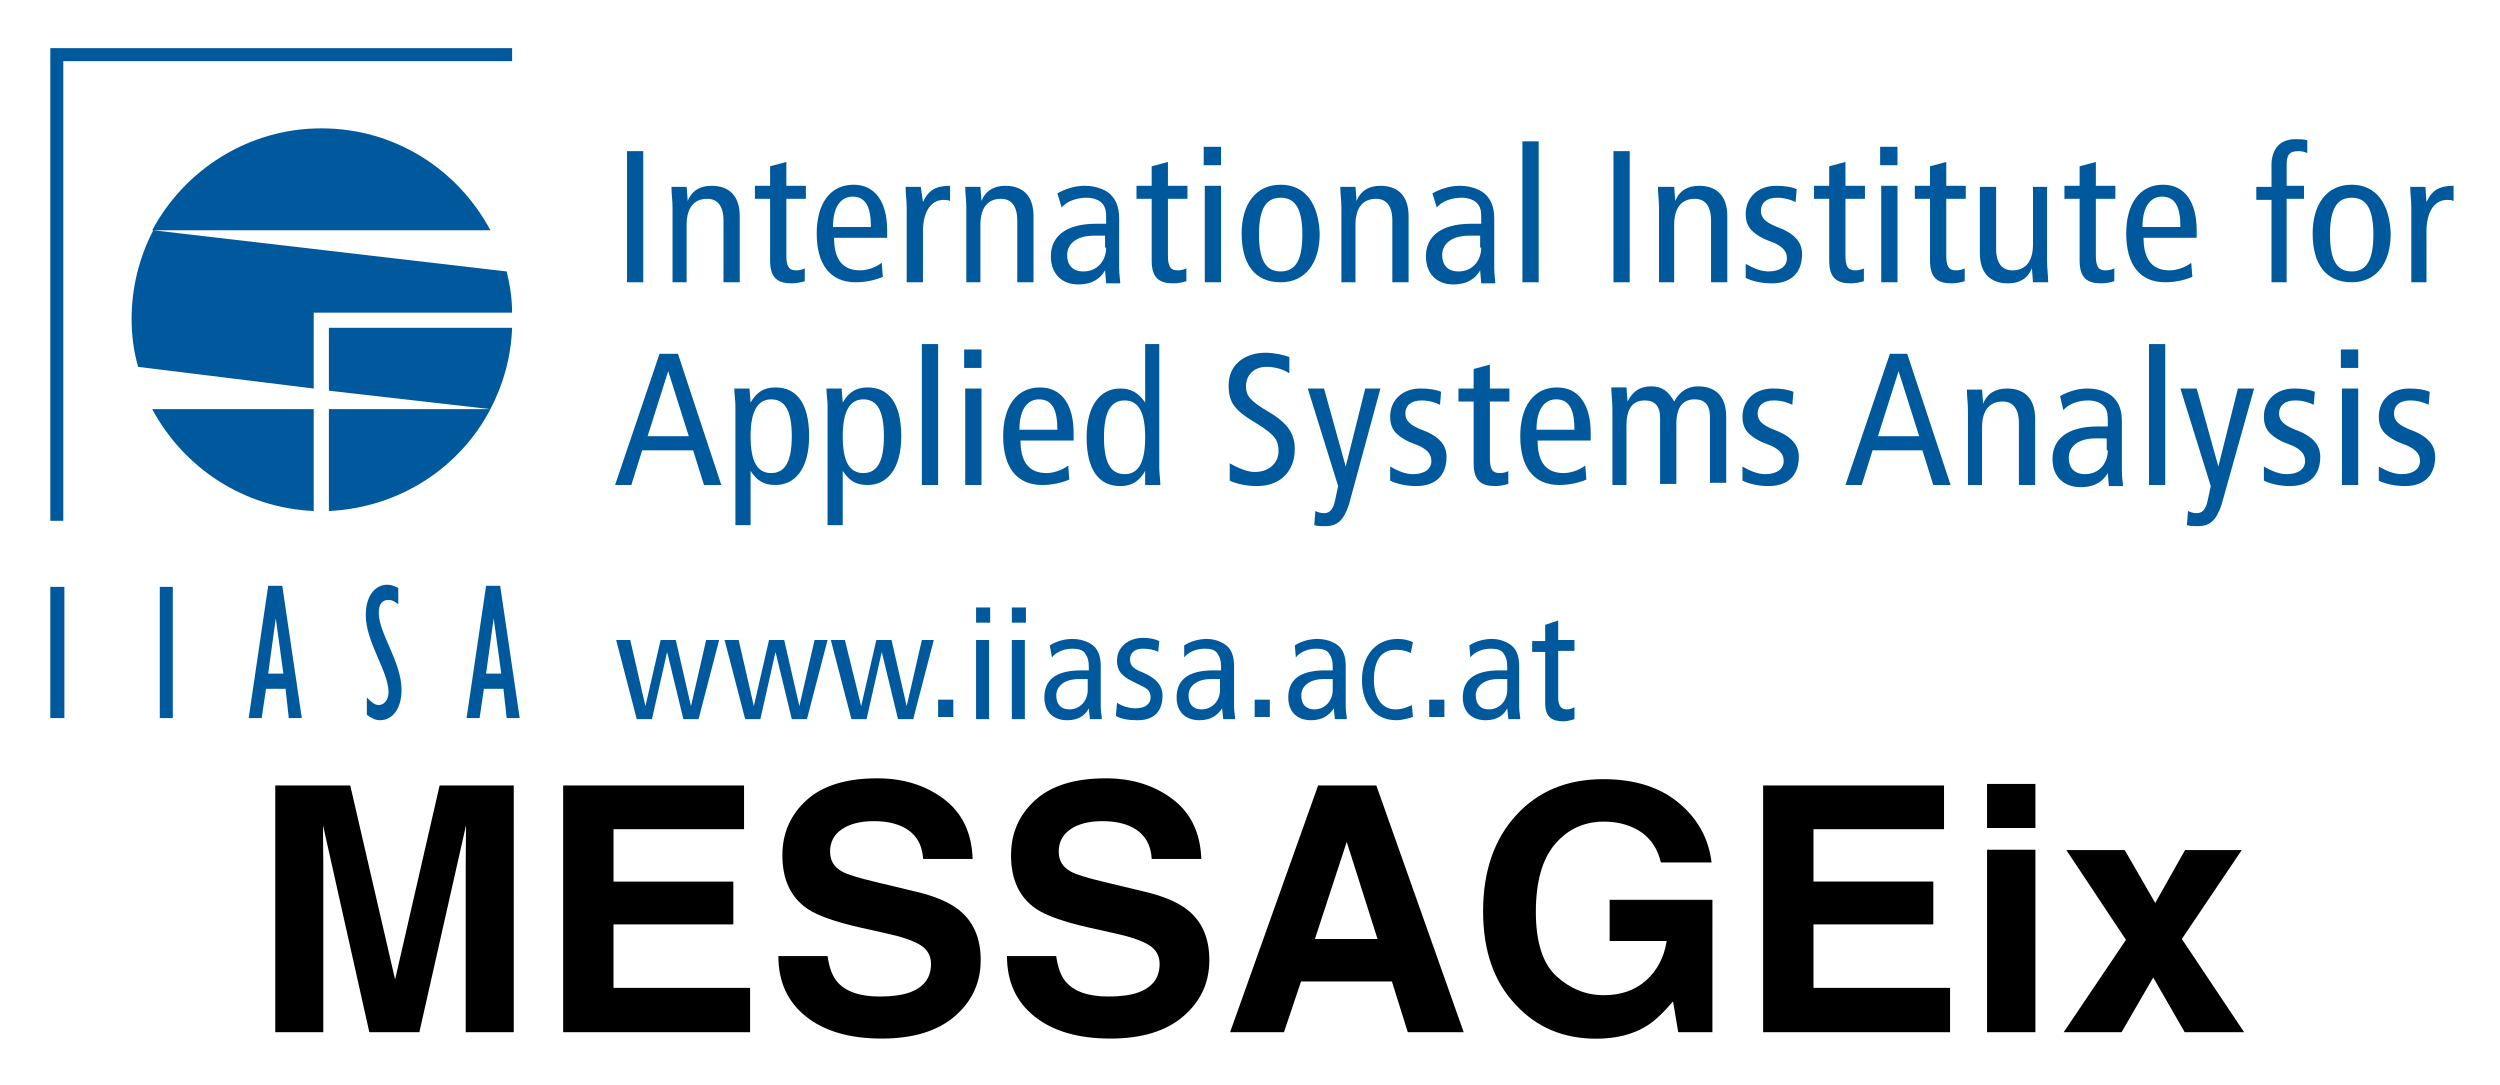 <svg xmlns="http://www.w3.org/2000/svg" role="img" viewBox="-2.94 -2.94 230.62 100.12"><title>MESSAGEix logo</title><path fill="#00599D" d="M83.6 61.6H85v1.6h-1.4v-1.6zm29.2 1.6h1.4v-1.6h-1.4v1.6zm16.1 0h1.4v-1.6h-1.4v1.6zm-66.7-7.1l-1.4 6.1-1.4-6.1H58l-1.4 6.1-1.4-6.1h-1.3l1.9 7.3h1.4l1.4-6.2 1.5 6.2h1.4l1.9-7.3h-1.2zm10 0l-1.4 6.1-1.4-6.1H68l-1.4 6.1-1.4-6.1h-1.3l1.9 7.3h1.4l1.4-6.2 1.5 6.2h1.4l1.9-7.3h-1.2zm9.9 0l-1.4 6.1-1.4-6.1h-1.4l-1.4 6.1-1.5-6.1h-1.3l1.9 7.3H77l1.4-6.2 1.5 6.2h1.4l1.9-7.3h-1.1zm5 0h1.2v7.3h-1.2v-7.3zm0-3h1.3v1.4h-1.3v-1.4zm3.3 3h1.2v7.3h-1.2v-7.3zm0-3h1.3v1.4h-1.3v-1.4zm3.7 4.6c.4-.5 1.1-.8 1.9-.8.5 0 1 .1 1.2.5.2.3.3.6.3 1.2v.3h-.7c-2.5 0-3.4 1-3.4 2.5 0 1.4.9 2.1 2.1 2.1 1.1 0 1.7-.5 2-1.1l.1 1h1.1c0-.3-.1-.7-.1-1.1v-3.8c0-1-.3-1.5-.6-1.8-.2-.2-.9-.7-2-.7-.7 0-1.5.2-2.1.6l.2 1.1zm3.3 3c0 1-.7 1.8-1.7 1.8-.8 0-1.2-.5-1.2-1.3s.7-1.5 2.1-1.5h.8v1zm2.6 2.4c.5.3 1.2.4 2 .4 1.7 0 2.3-1 2.3-2.3 0-.9-.6-1.5-1.4-1.9l-.4-.2c-.8-.3-1.2-.6-1.2-1.2s.4-1 1.2-1c.5 0 1.1.1 1.4.3l.1-1c-.4-.2-.9-.3-1.5-.3-1.4 0-2.4.9-2.4 2.1 0 .9.4 1.4 1.4 1.9l.8.4c.7.3.9.6.9 1.1 0 .6-.5 1-1.4 1-.6 0-1.2-.2-1.7-.5l-.1 1.2zm6.3-5.4c.4-.5 1.1-.8 1.9-.8.5 0 1 .1 1.2.5.2.3.3.6.3 1.2v.3h-.7c-2.5 0-3.4 1-3.4 2.5 0 1.4.9 2.1 2.1 2.1 1.1 0 1.7-.5 2.1-1.1l.1 1h1.1c0-.3-.1-.7-.1-1.1v-3.8c0-1-.3-1.5-.6-1.8-.2-.2-.9-.7-1.9-.7-.7 0-1.5.2-2.1.6v1.1zm3.3 3c0 1-.7 1.8-1.7 1.8-.8 0-1.2-.5-1.2-1.3s.7-1.5 2.1-1.5h.8v1zm7-3c.4-.5 1.1-.8 1.9-.8.5 0 1 .1 1.2.5.2.3.3.6.3 1.2v.3h-.7c-2.5 0-3.4 1-3.4 2.5 0 1.4.9 2.1 2.1 2.1 1.1 0 1.7-.5 2.1-1.1l.1 1h1.1c0-.3-.1-.7-.1-1.1v-3.8c0-1-.3-1.5-.6-1.8-.2-.2-.9-.7-2-.7-.7 0-1.5.2-2.1.6l.1 1.1zm3.4 3c0 1-.7 1.8-1.7 1.8-.8 0-1.2-.5-1.2-1.3s.7-1.5 2.1-1.5h.8v1zm7.4-4.4c-.4-.2-.9-.3-1.4-.3-2 0-3.3 1.5-3.3 3.8 0 2.1 1.1 3.7 3.2 3.7.5 0 1.2-.2 1.5-.3l-.1-1.1c-.4.2-.9.4-1.5.4-1.2 0-2-1-2-2.7 0-2 .8-2.8 2-2.8.6 0 1 .1 1.4.3l.2-1zm5.3 1.4c.4-.5 1.1-.8 1.9-.8.5 0 1 .1 1.2.5.2.3.3.6.3 1.2v.3h-.7c-2.5 0-3.4 1-3.4 2.5 0 1.4.9 2.1 2.1 2.1 1.1 0 1.7-.5 2-1.1l.1 1h1.1c0-.3-.1-.7-.1-1.1v-3.8c0-1-.3-1.5-.6-1.8-.2-.2-.9-.7-1.9-.7-.7 0-1.5.2-2.1.6l.1 1.1zm3.4 3c0 1-.7 1.8-1.7 1.8-.8 0-1.2-.5-1.2-1.3s.7-1.5 2.1-1.5h.8v1zm6.2 1.6c-.2.1-.4.2-.7.2-.5 0-.8-.3-.8-1.1v-4.3h1.5v-1h-1.5v-1.8l-1.2.4v1.5h-1.2v1h1.2v4.7c0 1.3.6 1.7 1.7 1.7.3 0 .7-.1 1-.2v-1.1zM54.9 23.1h1.5V11h-1.5v12.1zm4 0h1.5v-5.3c0-1.6.7-2.4 1.9-2.4.9 0 1.5.6 1.5 2v5.7h1.5V17c0-1.9-1-2.8-2.6-2.8-1 0-1.8.4-2.2 1.4l-.1-1.3H59c0 .6.1 1.3.1 1.9v6.9zm12.5-1.3c-.3.1-.5.2-.9.2-.7 0-.9-.4-.9-1.4v-5.2h1.8v-1.2h-1.8V12l-1.5.4v1.8h-1.4v1.2h1.4v5.7c0 1.6.7 2.1 2 2.1.4 0 .9-.1 1.2-.2v-1.2zm7.5-2.7v-.8c0-2.6-1.1-4.2-3.1-4.2-2.2 0-3.4 1.8-3.4 4.5 0 2.8 1.2 4.5 3.6 4.5.9 0 1.8-.2 2.5-.5l-.1-1.3c-.5.4-1.3.7-2 .7-1.6 0-2.4-1-2.4-3h4.9zm-5-1.1c0-2.1.9-2.8 1.8-2.8 1.2 0 1.7.9 1.7 2.8h-3.5zm6.8 5.1h1.5v-4.7c0-1.9.8-2.9 1.9-2.9.2 0 .4 0 .6.1v-1.4c-1.3 0-2 .4-2.5 1.5l-.2-1.4h-1.4c0 .6.1 1.3.1 1.9v6.9zm5.3 0h1.5v-5.3c0-1.6.7-2.4 1.9-2.4.9 0 1.5.6 1.5 2v5.7h1.5V17c0-1.9-1-2.8-2.6-2.8-1 0-1.8.4-2.2 1.4l-.1-1.3h-1.4c0 .6.1 1.3.1 1.9v6.9zm9-6.9c.5-.6 1.4-.9 2.3-.9.6 0 1.2.2 1.5.6.3.4.3.8.3 1.4v.4h-.9c-3 0-4.2 1.3-4.2 3s1.1 2.6 2.5 2.6 2.1-.6 2.5-1.3l.1 1.2h1.3c0-.3-.1-.8-.1-1.4v-4.6c0-1.2-.4-1.8-.8-2.2-.3-.3-1.1-.8-2.4-.8-.9 0-1.8.3-2.5.7l.4 1.3zm4.1 3.7c0 1.2-.8 2.2-2.1 2.2-1 0-1.5-.6-1.5-1.5 0-1 .8-1.8 2.5-1.8h1v1.1zm7.5 1.9c-.3.1-.5.2-.9.2-.7 0-.9-.4-.9-1.4v-5.2h1.8v-1.2h-1.8V12l-1.5.4v1.8h-1.4v1.2h1.4v5.7c0 1.6.7 2.1 2 2.1.4 0 .9-.1 1.2-.2v-1.2zm3.1-11.2h-1.6v1.7h1.6v-1.7zm-1.5 12.5h1.5v-8.9h-1.5v8.9zm7-9c-2.3 0-3.6 1.8-3.6 4.5 0 2.8 1.2 4.5 3.6 4.5 2.3 0 3.6-1.8 3.6-4.5-.1-2.7-1.3-4.5-3.6-4.5m0 8c-1.4 0-2-1.1-2-3.4s.6-3.4 2-3.4 2 1.1 2 3.4-.6 3.4-2 3.4m5.4 1h1.5v-5.3c0-1.6.7-2.4 1.9-2.4.9 0 1.5.6 1.5 2v5.7h1.5V17c0-1.9-1-2.8-2.6-2.8-1 0-1.8.4-2.2 1.4l-.1-1.3h-1.4c0 .6.1 1.3.1 1.9v6.9zm9-6.9c.5-.6 1.4-.9 2.3-.9.6 0 1.2.2 1.5.6.3.4.3.8.3 1.4v.4h-.9c-3 0-4.2 1.3-4.2 3s1.1 2.6 2.5 2.6 2.1-.6 2.5-1.3l.1 1.2h1.3c0-.3-.1-.8-.1-1.4v-4.6c0-1.2-.4-1.8-.8-2.2-.3-.3-1.1-.8-2.4-.8-.9 0-1.8.3-2.5.7l.4 1.3zm4.1 3.7c0 1.2-.8 2.2-2.1 2.2-1 0-1.5-.6-1.5-1.5 0-1 .8-1.8 2.5-1.8h1v1.1zm3.8 3.2h1.5v-13h-1.5v13zm8.4 0h1.5V11h-1.5v12.1zm4.1 0h1.5v-5.3c0-1.6.7-2.4 1.9-2.4.9 0 1.5.6 1.5 2v5.7h1.5V17c0-1.9-1-2.8-2.6-2.8-1 0-1.8.4-2.2 1.4l-.1-1.3H150c0 .6.1 1.3.1 1.9v6.9zm8.1-.4c.6.3 1.5.5 2.4.5 2 0 2.8-1.2 2.8-2.7 0-1.1-.7-1.8-1.8-2.3l-.5-.2c-1-.4-1.5-.8-1.5-1.5s.5-1.2 1.5-1.2c.7 0 1.3.2 1.7.4l.1-1.2c-.5-.2-1.1-.3-1.9-.3-1.7 0-2.8 1.1-2.8 2.6 0 1.1.5 1.7 1.7 2.3l1 .4c.8.4 1.1.8 1.1 1.4 0 .7-.6 1.2-1.7 1.2-.7 0-1.4-.3-2.1-.7v1.3zm11-.9c-.3.1-.5.2-.9.2-.7 0-.9-.4-.9-1.4v-5.2h1.8v-1.2h-1.8V12l-1.5.4v1.8h-1.4v1.2h1.4v5.7c0 1.6.7 2.1 2 2.1.4 0 .9-.1 1.2-.2v-1.2zm3-11.2h-1.6v1.7h1.6v-1.7zm-1.5 12.5h1.5v-8.9h-1.5v8.9zm7.8-1.3c-.3.1-.5.2-.9.2-.7 0-.9-.4-.9-1.4v-5.2h1.8v-1.2h-1.8V12l-1.5.4v1.8h-1.4v1.2h1.4v5.7c0 1.6.7 2.1 2 2.1.4 0 .9-.1 1.2-.2v-1.2zm7.7-7.5h-1.5v5.3c0 1.6-.7 2.4-1.9 2.4-.9 0-1.5-.6-1.5-2v-5.7h-1.5v6.1c0 1.9 1 2.8 2.6 2.8 1 0 1.8-.4 2.2-1.4l.1 1.3h1.4c0-.6-.1-1.3-.1-1.9v-6.9zm6.1 7.5c-.3.1-.5.2-.9.2-.7 0-.9-.4-.9-1.4v-5.2h1.8v-1.2h-1.8V12l-1.5.4v1.8h-1.4v1.2h1.4v5.7c0 1.6.7 2.1 2 2.1.4 0 .9-.1 1.2-.2v-1.2zm7.5-2.7v-.8c0-2.6-1.1-4.2-3.1-4.2-2.2 0-3.4 1.8-3.4 4.5 0 2.8 1.2 4.5 3.6 4.5.9 0 1.8-.2 2.5-.5l-.1-1.3c-.5.4-1.3.7-2 .7-1.6 0-2.4-1-2.4-3h4.9zm-5-1.1c0-2.1.9-2.8 1.8-2.8 1.2 0 1.7.9 1.7 2.8h-3.5zm11.8 5.1h1.5v-7.7h1.6v-1.2H208v-1.9c0-.9.2-1.3 1.1-1.3.3 0 .7.1.8.2V10c-.3-.1-.7-.1-1.1-.1-1.5 0-2.2 1-2.2 2.4v2h-1.4v1.2h1.4v7.6zm7.5-9c-2.3 0-3.6 1.8-3.6 4.5 0 2.8 1.2 4.5 3.6 4.5 2.3 0 3.6-1.8 3.6-4.5-.1-2.7-1.3-4.5-3.6-4.5m0 8c-1.4 0-2-1.1-2-3.4s.6-3.4 2-3.4 2 1.1 2 3.4-.6 3.4-2 3.4m5.4 1h1.5v-4.7c0-1.9.8-2.9 1.9-2.9.2 0 .4 0 .6.1v-1.4c-1.3 0-2 .4-2.5 1.5l-.1-1.4h-1.4c0 .6.1 1.3.1 1.9v6.9zM57.9 29.7l-4.1 12.1h1.5l1-3.2H61l1 3.2h1.6l-4-12.1h-1.7zm-1.1 7.6l1.9-6 1.9 6h-3.8zm8 8.2h1.5v-5c.6.9 1.2 1.3 2.3 1.3 1.8 0 3.1-1.5 3.1-4.5 0-3.1-1.2-4.5-3.1-4.5-1.3 0-1.9.7-2.3 1.4l-.1-1.3h-1.4c0 .5.1 1.1.1 1.6v11zm3.4-4.8c-1.3 0-1.9-1.1-1.9-3.4 0-2.2.6-3.4 1.9-3.4 1.3 0 1.9 1.1 1.9 3.4s-.6 3.4-1.9 3.4m5.1 4.8h1.5v-5c.6.9 1.2 1.3 2.3 1.3 1.8 0 3.1-1.5 3.1-4.5 0-3.1-1.2-4.5-3.1-4.5-1.3 0-1.9.7-2.3 1.4l-.1-1.3h-1.4c0 .5.1 1.1.1 1.6v11zm3.4-4.8c-1.3 0-1.9-1.1-1.9-3.4 0-2.2.6-3.4 1.9-3.4 1.3 0 1.9 1.1 1.9 3.4s-.6 3.4-1.9 3.4m5.4 1.1h1.5v-13h-1.5v13zm5.5-12.5H86V31h1.6v-1.7zm-1.5 12.5h1.5v-8.9h-1.5v8.9zm10-4V37c0-2.6-1.1-4.2-3.1-4.2-2.2 0-3.4 1.8-3.4 4.5 0 2.8 1.2 4.5 3.6 4.5.9 0 1.8-.2 2.5-.5l-.1-1.3c-.5.4-1.3.7-2 .7-1.6 0-2.4-1-2.4-3h4.9zm-5-1.1c0-2.1.9-2.8 1.8-2.8 1.2 0 1.7.9 1.7 2.8h-3.5zm13.1-7.9h-1.5v5.4c-.6-.9-1.3-1.3-2.3-1.3-1.8 0-3.1 1.5-3.1 4.5 0 3.1 1.2 4.5 3.1 4.5 1.3 0 1.9-.7 2.3-1.4v1.3h1.4c0-.5-.1-1.1-.1-1.6V28.8zm-3.4 5.2c1.3 0 1.9 1.1 1.9 3.4s-.6 3.4-1.9 3.4c-1.3 0-1.9-1.1-1.9-3.4s.6-3.4 1.9-3.4m15.2-4c-.5-.2-1.4-.4-2.2-.4-1.8 0-3.4 1-3.4 3 0 1.6.5 2.3 2.7 3.6 1.6 1 1.9 1.5 1.9 2.5s-.8 1.9-2.2 1.9c-.7 0-1.6-.4-2.3-.8v1.6c.6.3 1.6.5 2.5.5 2.3 0 3.5-1.5 3.5-3.4 0-1.4-.6-2.4-2.5-3.5-1.7-1-2-1.5-2-2.3 0-1 .7-1.8 1.9-1.8.7 0 1.5.2 2.1.6V30zm8.4 2.9H123l-1.8 7.2-2-7.2h-1.5l2.8 9-.3 1.4c-.2.9-.6 1.1-1 1.1-.3 0-.6-.1-.8-.2l-.1 1.3c.3.1.6.1 1 .1 1.1 0 1.7-.5 2.2-2l2.9-10.7zm.9 8.5c.6.3 1.5.5 2.4.5 2 0 2.8-1.2 2.8-2.7 0-1.1-.7-1.8-1.8-2.3l-.5-.2c-1-.4-1.5-.8-1.5-1.5s.5-1.2 1.5-1.2c.7 0 1.3.2 1.7.4l.1-1.2c-.5-.2-1.1-.3-1.9-.3-1.7 0-2.8 1.1-2.8 2.6 0 1.1.5 1.7 1.7 2.3l1 .4c.8.4 1.1.8 1.1 1.4 0 .7-.6 1.2-1.7 1.2-.7 0-1.4-.3-2.1-.7v1.3zm11-.9c-.3.1-.5.2-.9.2-.7 0-.9-.4-.9-1.4v-5.2h1.8v-1.2h-1.8v-2.2l-1.5.4v1.8h-1.4v1.2h1.4v5.7c0 1.6.7 2.1 2 2.1.4 0 .9-.1 1.2-.2v-1.2zm7.5-2.7V37c0-2.6-1.1-4.2-3.1-4.2-2.2 0-3.4 1.8-3.4 4.5 0 2.8 1.2 4.5 3.6 4.5.9 0 1.8-.2 2.5-.5l-.1-1.3c-.5.4-1.3.7-2 .7-1.6 0-2.4-1-2.4-3h4.9zm-5-1.1c0-2.1.9-2.8 1.8-2.8 1.2 0 1.7.9 1.7 2.8h-3.5zm6.8 5.1h1.5v-5.5c0-1.6.6-2.3 1.7-2.3.9 0 1.4.5 1.4 1.6v6.1h1.5v-5.5c0-1.6.6-2.3 1.7-2.3.9 0 1.4.5 1.4 1.6v6.1h1.5v-6.1c0-1.9-1-2.8-2.6-2.8-1 0-1.7.5-2.2 1.4-.5-.9-1.1-1.4-2.1-1.4s-1.7.4-2.2 1.4l-.1-1.3h-1.4c0 .6.1 1.3.1 1.9v7.1zm12.2-.4c.6.3 1.5.5 2.4.5 2 0 2.8-1.2 2.8-2.7 0-1.1-.7-1.8-1.8-2.3l-.5-.2c-1-.4-1.5-.8-1.5-1.5s.5-1.2 1.5-1.2c.7 0 1.3.2 1.7.4l.1-1.2c-.5-.2-1.1-.3-1.9-.3-1.7 0-2.8 1.1-2.8 2.6 0 1.1.5 1.7 1.7 2.3l1 .4c.8.4 1.1.8 1.1 1.4 0 .7-.6 1.2-1.7 1.2-.7 0-1.4-.3-2.1-.7v1.3zm13.6-11.7l-4.1 12.1h1.5l1-3.2h4.6l1 3.2h1.6l-4-12.1h-1.6zm-1.1 7.6l1.9-6 1.9 6h-3.8zm8.1 4.5h1.5v-5.3c0-1.6.7-2.4 1.9-2.4.9 0 1.5.6 1.5 2v5.7h1.5v-6.1c0-1.9-1-2.8-2.6-2.8-1 0-1.8.4-2.2 1.4l-.1-1.3h-1.4c0 .6.1 1.3.1 1.9v6.9zm9-6.9c.5-.6 1.4-.9 2.3-.9.6 0 1.2.2 1.5.6.3.4.3.8.3 1.4v.4h-.9c-3 0-4.2 1.3-4.2 3s1.1 2.6 2.6 2.6c1.4 0 2.1-.6 2.5-1.3l.1 1.2h1.3c0-.3-.1-.8-.1-1.4v-4.6c0-1.2-.4-1.8-.8-2.2-.3-.3-1.1-.8-2.4-.8-.9 0-1.8.3-2.5.7l.3 1.3zm4.1 3.7c0 1.2-.8 2.2-2.1 2.2-1 0-1.5-.6-1.5-1.5 0-1 .8-1.8 2.5-1.8h1v1.1zm3.8 3.2h1.5v-13h-1.5v13zm9.7-8.9h-1.5l-1.8 7.2-2-7.2h-1.5l2.8 9-.3 1.4c-.2.9-.6 1.1-1 1.1-.3 0-.6-.1-.8-.2l-.1 1.3c.3.1.6.1 1 .1 1.1 0 1.7-.5 2.2-2l3-10.7zm.9 8.5c.6.3 1.5.5 2.4.5 2 0 2.8-1.2 2.8-2.7 0-1.1-.7-1.8-1.8-2.3l-.5-.2c-1-.4-1.5-.8-1.5-1.5s.5-1.2 1.5-1.2c.7 0 1.3.2 1.7.4l.1-1.2c-.5-.2-1.1-.3-1.9-.3-1.7 0-2.8 1.1-2.8 2.6 0 1.1.5 1.7 1.7 2.3l1 .4c.8.4 1.1.8 1.1 1.4 0 .7-.6 1.2-1.7 1.2-.7 0-1.4-.3-2.1-.7v1.3zm8.7-12.1H213V31h1.6v-1.7zm-1.5 12.5h1.5v-8.9h-1.5v8.9zm3.4-.4c.6.3 1.5.5 2.4.5 2 0 2.8-1.2 2.8-2.7 0-1.1-.7-1.8-1.8-2.3l-.5-.2c-1-.4-1.5-.8-1.5-1.5s.5-1.2 1.5-1.2c.7 0 1.3.2 1.7.4l.1-1.2c-.5-.2-1.1-.3-1.9-.3-1.7 0-2.8 1.1-2.8 2.6 0 1.1.5 1.7 1.7 2.3l1 .4c.8.4 1.1.8 1.1 1.4 0 .7-.6 1.2-1.7 1.2-.7 0-1.4-.3-2.1-.7v1.3zM26.7 8.9c6.8 0 12.6 3.8 15.6 9.4H11.1c3-5.6 8.9-9.4 15.6-9.4m17.6 17c0-1.3-.2-2.6-.5-3.8l-32.6-3.8c-1.3 2.5-2 5.3-2 8.2 0 1.5.2 3 .6 4.4l16.2 2v-7h18.3zm-33.2 8.9c2.9 5.4 8.4 9.1 14.9 9.4v-9.4H11.1zm31.2 0c1.2-2.3 1.9-4.8 2-7.5H27.4v5.8l14.9 1.7zm0 0H27.4v9.4c6.5-.3 12.1-4 14.9-9.4M2.9 2.7h41.4V1.5H1.7v43.6h1.2V2.7zM1.7 63.3H3V51.2H1.7v12.1zm10.1 0H13V51.2h-1.2v12.1zm8.2 0h1.2l.4-2.7h1.8l.3 2.7h1.2l-1.8-12.2h-1.3L20 63.3zm1.8-4.1l.7-5.1.7 5.1h-1.4zm9.1 3.8c.4.3.8.5 1.2.5 1.2 0 2-1.1 2-2.8 0-2.6-2.1-5.2-2.1-7.1 0-.8.3-1.2.9-1.2.3 0 .5.1.9.4v-1.5c-.4-.2-.7-.3-1-.3-1.2 0-2 1.1-2 2.8 0 2.5 2.1 5.2 2.1 7.1 0 .7-.4 1.2-.9 1.2-.4 0-.7-.3-1.1-.7V63zm9.2.3h1.2l.4-2.7h1.8l.3 2.7H45l-1.8-12.2h-1.3l-1.8 12.2zm1.8-4.1l.7-5.1.7 5.1h-1.4z"/><path d="M37.613 69.52L33.507 87.415l-4.137-17.895h-6.917v22.757h4.431V76.884c0-.444-.004-1.063-.018-1.862-.009-.795-.013-1.41-.013-1.844l4.277 19.099h4.615l4.308-19.099c0 .435-.004 1.05-.018 1.844-.009.799-.013 1.418-.013 1.862v15.392h4.431V69.52zm28.084 4.031v-4.031h-16.688v22.757H66.255v-4.088H53.655v-5.854h11.053l0-3.952H53.656v-4.831zm-8.23-4.031zm15.932 15.735h-4.536c0 2.367.848 4.225 2.547 5.577 1.7 1.357 4.027 2.033 6.991 2.033 2.903 0 5.151-.689 6.741-2.064 1.59-1.37 2.385-3.1 2.385-5.178 0-2.029-.676-3.579-2.038-4.646-.874-.689-2.169-1.243-3.891-1.651l-3.922-.944c-1.511-.36-2.499-.672-2.964-.94-.72-.404-1.08-1.01-1.08-1.822 0-.887.364-1.577 1.098-2.068.729-.496 1.708-.742 2.934-.742 1.102 0 2.02.189 2.762.571 1.111.575 1.708 1.55 1.792 2.916h4.567c-.079-2.415-.966-4.26-2.661-5.533-1.695-1.269-3.737-1.906-6.135-1.906-2.872 0-5.05.672-6.535 2.02-1.48 1.353-2.222 3.043-2.222 5.081 0 2.235.769 3.878 2.301 4.927.905.628 2.543 1.208 4.91 1.743l2.407.54c1.414.307 2.446.663 3.105 1.067.659.408.988.992.988 1.743 0 1.287-.663 2.165-1.989 2.639-.703.246-1.612.369-2.736.369-1.871 0-3.193-.466-3.966-1.405-.422-.514-.707-1.291-.852-2.328zm4.62-16.429zm16.473 16.429h-4.541c0 2.367.852 4.225 2.547 5.577 1.7 1.357 4.031 2.033 6.996 2.033 2.903 0 5.147-.689 6.737-2.064 1.594-1.37 2.389-3.1 2.389-5.178 0-2.029-.681-3.579-2.038-4.646-.878-.689-2.174-1.243-3.891-1.651l-3.922-.944c-1.515-.36-2.503-.672-2.964-.94-.72-.404-1.08-1.01-1.08-1.822 0-.887.364-1.577 1.093-2.068.733-.496 1.708-.742 2.934-.742 1.102 0 2.024.189 2.762.571 1.115.575 1.708 1.55 1.792 2.916h4.572c-.083-2.415-.971-4.26-2.666-5.533-1.691-1.269-3.737-1.906-6.135-1.906-2.872 0-5.05.672-6.53 2.02-1.484 1.353-2.222 3.043-2.222 5.081 0 2.235.764 3.878 2.297 4.927.909.628 2.543 1.208 4.91 1.743l2.411.54c1.41.307 2.442.663 3.1 1.067.659.408.988.992.988 1.743 0 1.287-.663 2.165-1.989 2.639-.698.246-1.612.369-2.732.369-1.875 0-3.197-.466-3.97-1.405-.422-.514-.703-1.291-.848-2.328zm4.615-16.429zm19.252 14.852l2.934-8.954 2.841 8.954zm.294-14.158l-8.12 22.757h4.971l1.572-4.677h8.383l1.467 4.677h5.156l-8.058-22.757zm2.652 0zm28.966 7.101h4.677c-.259-2.191-1.265-4.023-3.017-5.489-1.757-1.462-4.08-2.196-6.974-2.196-3.333 0-6.016 1.111-8.041 3.333-2.029 2.222-3.043 5.178-3.043 8.862 0 3.645 1.006 6.513 3.013 8.616 1.923 2.086 4.391 3.131 7.408 3.131 1.831 0 3.377-.386 4.633-1.155.729-.444 1.555-1.208 2.468-2.288l.479 2.841h3.153V80.064h-9.481v3.799h5.265c-.237 1.493-.865 2.701-1.884 3.623-1.019.918-2.328 1.379-3.922 1.379-1.625 0-3.078-.58-4.356-1.743-1.274-1.164-1.91-3.144-1.91-5.946 0-2.775.588-4.857 1.765-6.245 1.177-1.383 2.683-2.077 4.514-2.077.957 0 1.827.171 2.613.514 1.397.615 2.279 1.7 2.639 3.254zm-5.327-7.685zm31.448 4.615v-4.031h-16.688v22.757h17.245v-4.088l-12.599 0v-5.854h11.053v-3.952h-11.053v-4.831zm-8.23-4.031zm16.661 3.922V69.379h-4.462v4.062zm-4.462 2.007v16.828h4.462V75.448zm7.07 16.828h5.34l2.92-5.046 2.903 5.046h5.481l-5.744-8.599 5.524-8.199h-5.23l-2.749 4.879-2.811-4.879h-5.388l5.498 8.278z"/></svg>